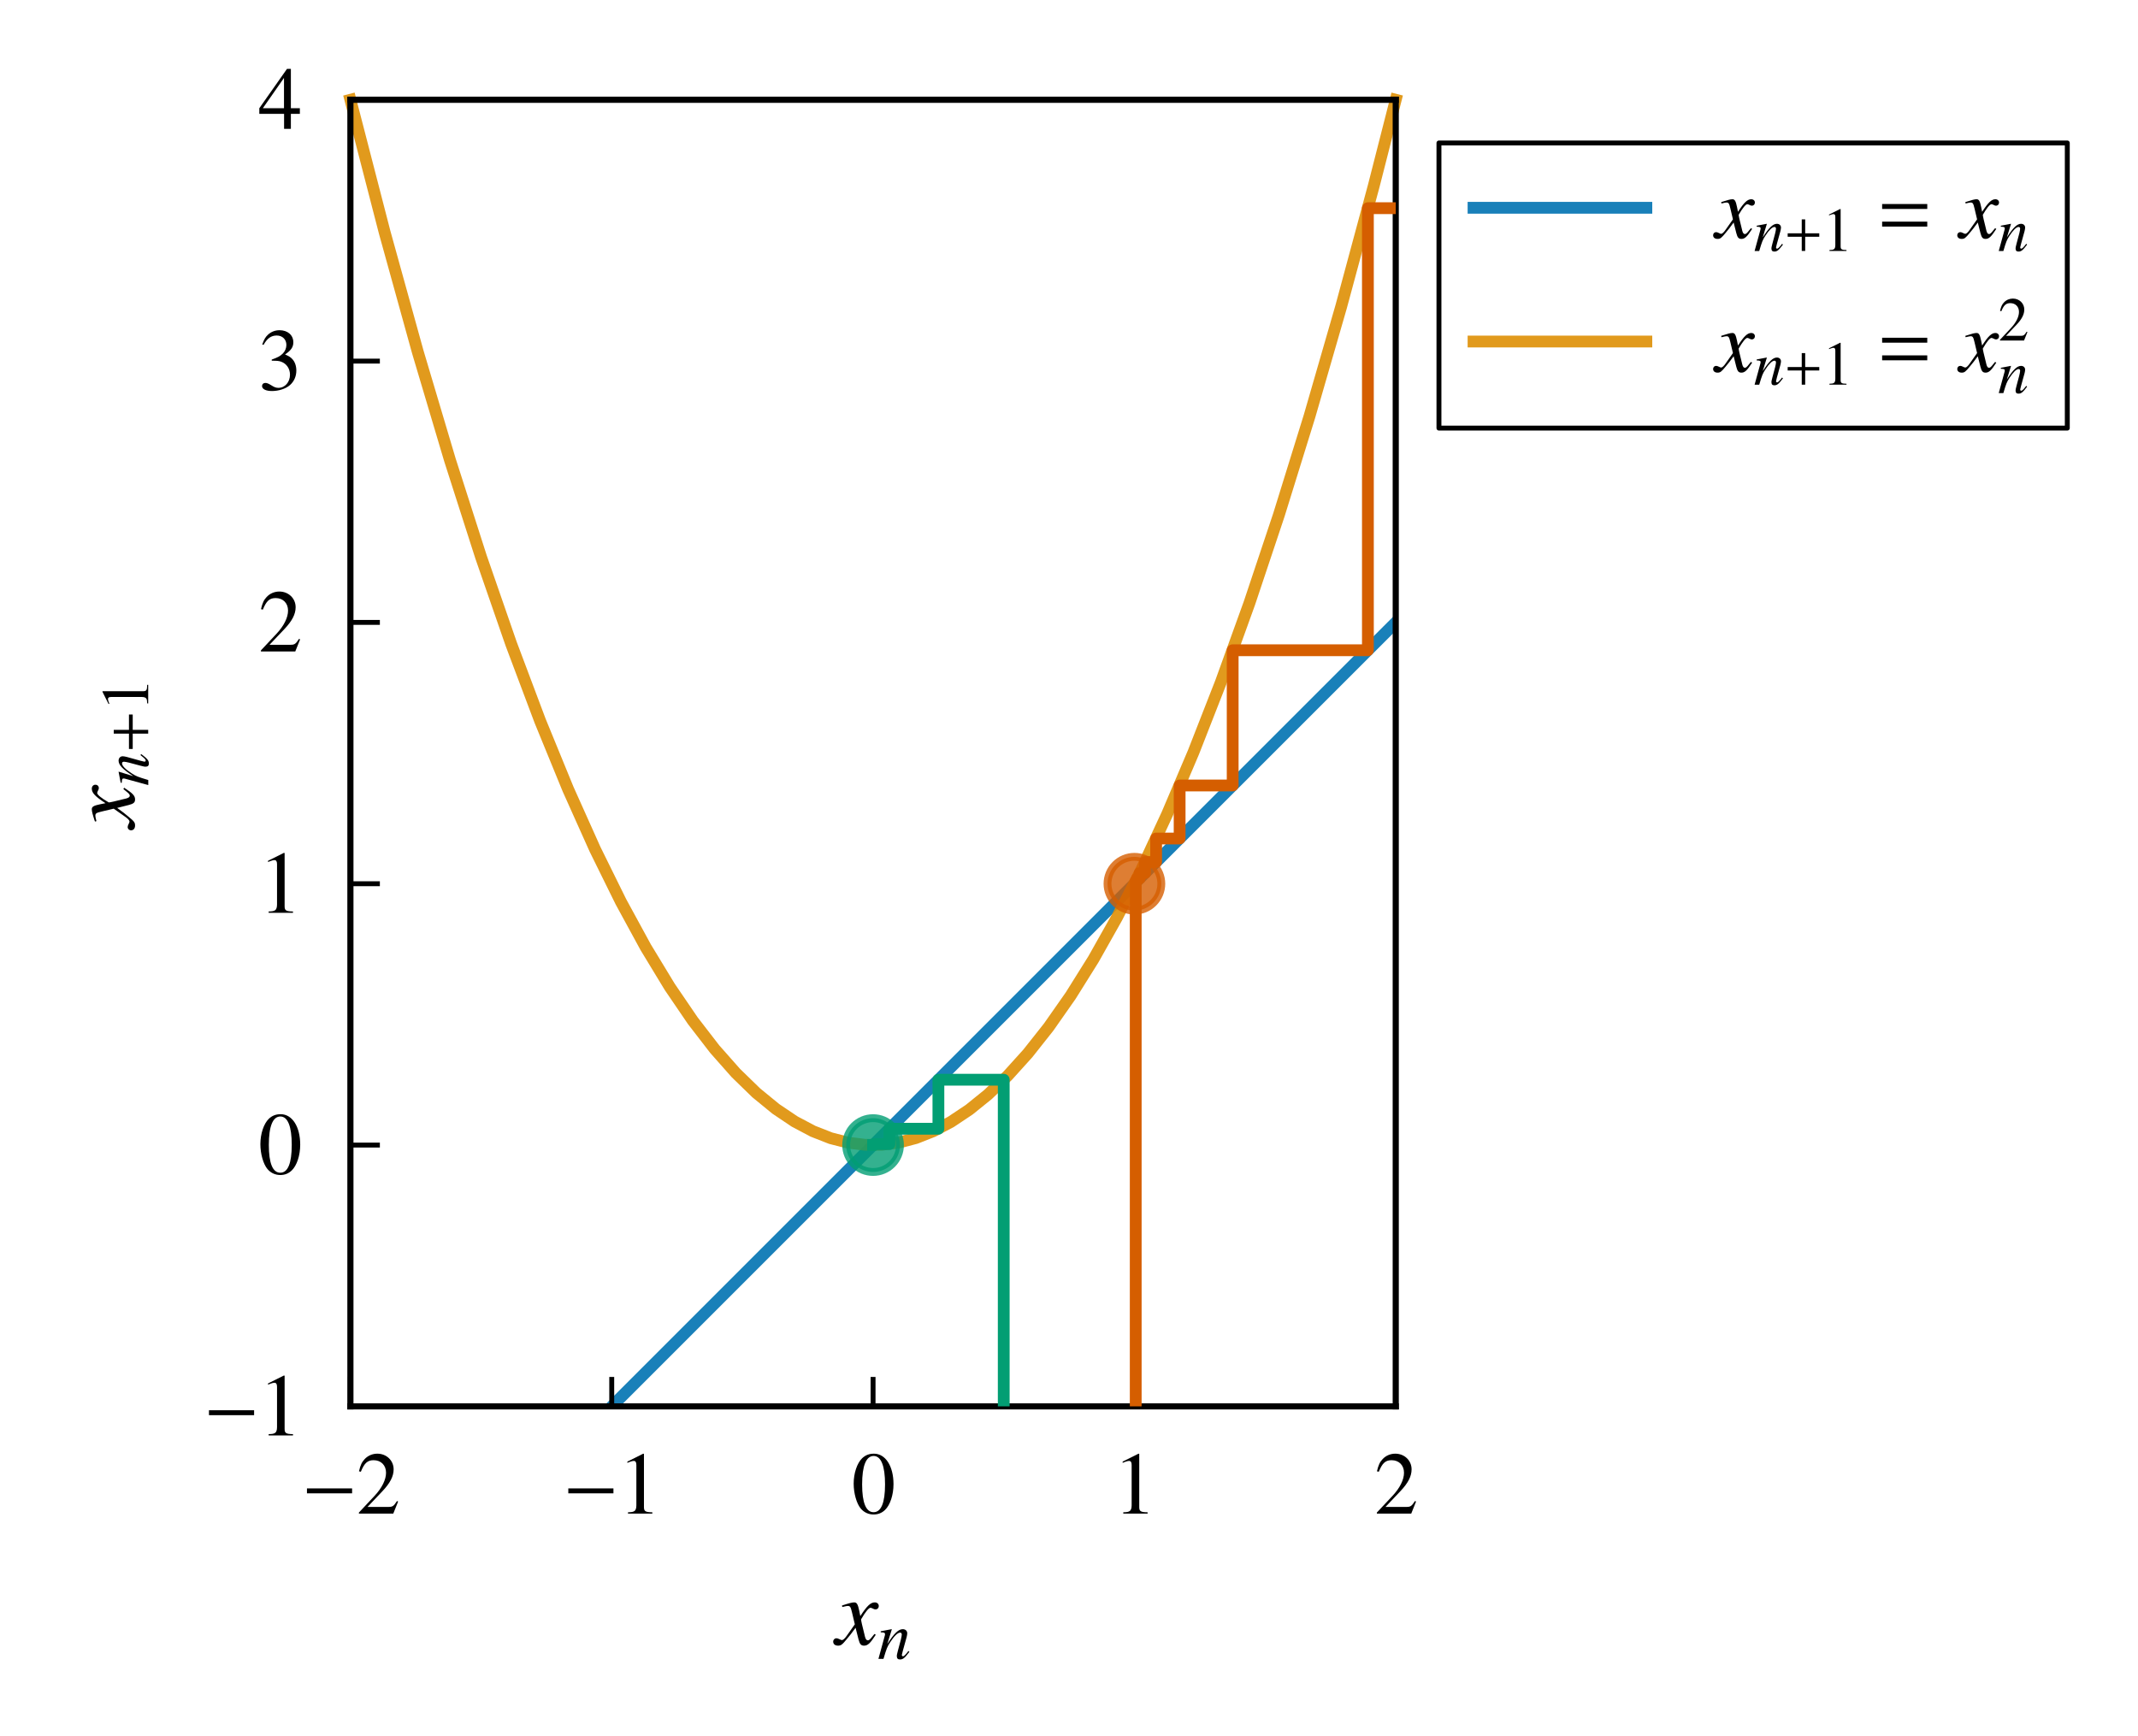 <?xml version="1.0" encoding="utf-8" standalone="no"?>
<!DOCTYPE svg PUBLIC "-//W3C//DTD SVG 1.1//EN"
  "http://www.w3.org/Graphics/SVG/1.1/DTD/svg11.dtd">
<svg xmlns:xlink="http://www.w3.org/1999/xlink" width="217.709pt" height="176.748pt" viewBox="0 0 217.709 176.748" xmlns="http://www.w3.org/2000/svg" version="1.1">
 <defs>
  <style type="text/css">*{stroke-linejoin: round; stroke-linecap: butt}</style>
 </defs>
 <g id="figure_1">
  <g id="patch_1">
   <path d="M 0 176.748 
L 217.709 176.748 
L 217.709 0 
L 0 0 
z
" style="fill: #ffffff"/>
  </g>
  <g id="axes_1">
   <g id="patch_2">
    <path d="M 35.681 143.215 
L 142.126 143.215 
L 142.126 10.159 
L 35.681 10.159 
z
" style="fill: #ffffff"/>
   </g>
   <g id="line2d_1">
    <path d="M 35.681 169.826 
L 142.126 63.381 
L 142.126 63.381 
" clip-path="url(#p1d7105410d)" style="fill: none; stroke: #0173b2; stroke-opacity: 0.9; stroke-width: 1.2; stroke-linecap: square"/>
   </g>
   <g id="matplotlib.axis_1">
    <g id="xtick_1">
     <g id="line2d_2">
      <defs>
       <path id="m1d788da03b" d="M 0 0 
L 0 -3 
" style="stroke: #000000; stroke-width: 0.5"/>
      </defs>
      <g>
       <use xlink:href="#m1d788da03b" x="35.681" y="143.215" style="stroke: #000000; stroke-width: 0.5"/>
      </g>
     </g>
     <g id="text_1">
      <!-- $-2$ -->
      <g transform="translate(30.701 154.133) scale(0.088 -0.088)">
       <defs>
        <path id="txsy-0" d="M 3674 1472 
L 3674 1830 
L 397 1830 
L 397 1472 
L 3674 1472 
z
" transform="scale(0.016)"/>
        <path id="NimbusRomNo9L-Regu-32" d="M 3040 879 
L 2957 912 
C 2720 544 2637 486 2349 486 
L 819 486 
L 1894 1621 
C 2464 2221 2714 2711 2714 3214 
C 2714 3858 2195 4352 1530 4352 
C 1178 4352 845 4211 608 3955 
C 403 3736 307 3530 198 3072 
L 333 3039 
C 589 3671 819 3878 1261 3878 
C 1798 3878 2163 3510 2163 2969 
C 2163 2466 1869 1866 1331 1292 
L 192 76 
L 192 0 
L 2688 0 
L 3040 879 
z
" transform="scale(0.016)"/>
       </defs>
       <use xlink:href="#txsy-0" transform="scale(0.996)"/>
       <use xlink:href="#NimbusRomNo9L-Regu-32" transform="translate(63.362 0) scale(0.996)"/>
      </g>
     </g>
    </g>
    <g id="xtick_2">
     <g id="line2d_3">
      <g>
       <use xlink:href="#m1d788da03b" x="62.292" y="143.215" style="stroke: #000000; stroke-width: 0.5"/>
      </g>
     </g>
     <g id="text_2">
      <!-- $-1$ -->
      <g transform="translate(57.313 154.133) scale(0.088 -0.088)">
       <defs>
        <path id="NimbusRomNo9L-Regu-31" d="M 1862 4352 
L 710 3776 
L 710 3686 
C 787 3718 858 3743 883 3756 
C 998 3801 1107 3826 1171 3826 
C 1306 3826 1363 3731 1363 3525 
L 1363 599 
C 1363 386 1312 238 1210 179 
C 1114 121 1024 102 755 96 
L 755 0 
L 2522 0 
L 2522 96 
C 2016 102 1914 167 1914 477 
L 1914 4339 
L 1862 4352 
z
" transform="scale(0.016)"/>
       </defs>
       <use xlink:href="#txsy-0" transform="scale(0.996)"/>
       <use xlink:href="#NimbusRomNo9L-Regu-31" transform="translate(63.362 0) scale(0.996)"/>
      </g>
     </g>
    </g>
    <g id="xtick_3">
     <g id="line2d_4">
      <g>
       <use xlink:href="#m1d788da03b" x="88.903" y="143.215" style="stroke: #000000; stroke-width: 0.5"/>
      </g>
     </g>
     <g id="text_3">
      <!-- $0$ -->
      <g transform="translate(86.712 154.133) scale(0.088 -0.088)">
       <defs>
        <path id="NimbusRomNo9L-Regu-30" d="M 1626 4352 
C 1274 4352 1005 4243 768 4019 
C 397 3661 154 2924 154 2176 
C 154 1478 365 729 666 371 
C 902 89 1229 -64 1600 -64 
C 1926 -64 2202 44 2432 268 
C 2803 620 3046 1363 3046 2137 
C 3046 3449 2464 4352 1626 4352 
z
M 1606 4185 
C 2144 4185 2432 3462 2432 2124 
C 2432 787 2150 102 1600 102 
C 1050 102 768 787 768 2118 
C 768 3475 1056 4185 1606 4185 
z
" transform="scale(0.016)"/>
       </defs>
       <use xlink:href="#NimbusRomNo9L-Regu-30" transform="scale(0.996)"/>
      </g>
     </g>
    </g>
    <g id="xtick_4">
     <g id="line2d_5">
      <g>
       <use xlink:href="#m1d788da03b" x="115.515" y="143.215" style="stroke: #000000; stroke-width: 0.5"/>
      </g>
     </g>
     <g id="text_4">
      <!-- $1$ -->
      <g transform="translate(113.323 154.133) scale(0.088 -0.088)">
       <use xlink:href="#NimbusRomNo9L-Regu-31" transform="scale(0.996)"/>
      </g>
     </g>
    </g>
    <g id="xtick_5">
     <g id="line2d_6">
      <g>
       <use xlink:href="#m1d788da03b" x="142.126" y="143.215" style="stroke: #000000; stroke-width: 0.5"/>
      </g>
     </g>
     <g id="text_5">
      <!-- $2$ -->
      <g transform="translate(139.934 154.133) scale(0.088 -0.088)">
       <use xlink:href="#NimbusRomNo9L-Regu-32" transform="scale(0.996)"/>
      </g>
     </g>
    </g>
    <g id="text_6">
     <!-- $x_n$ -->
     <g transform="translate(85.107 167.482) scale(0.096 -0.096)">
      <defs>
       <path id="NimbusRomNo9L-ReguItal-78" d="M 2573 714 
C 2522 657 2490 618 2432 542 
C 2285 351 2208 288 2138 288 
C 2042 288 1984 370 1939 548 
C 1926 599 1920 638 1914 657 
C 1754 1299 1683 1592 1683 1687 
C 1965 2177 2195 2457 2310 2457 
C 2349 2457 2400 2438 2464 2406 
C 2541 2362 2586 2349 2637 2349 
C 2771 2349 2861 2444 2861 2579 
C 2861 2713 2752 2816 2598 2816 
C 2317 2816 2074 2585 1632 1904 
L 1562 2254 
C 1472 2687 1402 2816 1229 2816 
C 1088 2816 870 2758 480 2630 
L 410 2604 
L 435 2508 
C 678 2566 736 2579 794 2579 
C 954 2579 992 2521 1082 2139 
L 1267 1357 
L 742 612 
C 614 421 486 307 416 307 
C 378 307 314 326 250 364 
C 166 409 96 428 45 428 
C -77 428 -173 332 -173 204 
C -173 38 -45 -64 147 -64 
C 346 -64 422 -7 742 383 
C 915 587 1050 758 1318 1127 
L 1510 364 
C 1594 38 1677 -64 1882 -64 
C 2125 -64 2291 89 2662 663 
L 2573 714 
z
" transform="scale(0.016)"/>
       <path id="NimbusRomNo9L-ReguItal-6e" d="M 2944 742 
L 2810 575 
C 2624 339 2509 236 2419 236 
C 2368 236 2317 288 2317 339 
C 2317 384 2317 384 2406 742 
L 2771 2060 
C 2803 2195 2829 2335 2829 2425 
C 2829 2655 2656 2816 2406 2816 
C 1997 2816 1594 2431 934 1407 
L 1363 2803 
L 1344 2816 
C 998 2745 864 2719 307 2617 
L 307 2515 
C 634 2508 717 2470 717 2342 
C 717 2303 710 2265 704 2233 
L 90 -7 
L 570 -7 
C 870 1004 928 1145 1210 1580 
C 1594 2169 1920 2489 2157 2489 
C 2253 2489 2310 2419 2310 2303 
C 2310 2227 2272 2015 2221 1817 
L 1939 761 
C 1856 435 1837 345 1837 281 
C 1837 38 1926 -64 2138 -64 
C 2426 -64 2592 70 3034 659 
L 2944 742 
z
" transform="scale(0.016)"/>
      </defs>
      <use xlink:href="#NimbusRomNo9L-ReguItal-78" transform="scale(0.996)"/>
      <use xlink:href="#NimbusRomNo9L-ReguItal-6e" transform="translate(44.234 -14.944) scale(0.697)"/>
     </g>
    </g>
   </g>
   <g id="matplotlib.axis_2">
    <g id="ytick_1">
     <g id="line2d_7">
      <defs>
       <path id="m839b33a73e" d="M 0 0 
L 3 0 
" style="stroke: #000000; stroke-width: 0.5"/>
      </defs>
      <g>
       <use xlink:href="#m839b33a73e" x="35.681" y="143.215" style="stroke: #000000; stroke-width: 0.5"/>
      </g>
     </g>
     <g id="text_7">
      <!-- $-1$ -->
      <g transform="translate(20.722 146.174) scale(0.088 -0.088)">
       <use xlink:href="#txsy-0" transform="scale(0.996)"/>
       <use xlink:href="#NimbusRomNo9L-Regu-31" transform="translate(63.362 0) scale(0.996)"/>
      </g>
     </g>
    </g>
    <g id="ytick_2">
     <g id="line2d_8">
      <g>
       <use xlink:href="#m839b33a73e" x="35.681" y="116.604" style="stroke: #000000; stroke-width: 0.5"/>
      </g>
     </g>
     <g id="text_8">
      <!-- $0$ -->
      <g transform="translate(26.298 119.563) scale(0.088 -0.088)">
       <use xlink:href="#NimbusRomNo9L-Regu-30" transform="scale(0.996)"/>
      </g>
     </g>
    </g>
    <g id="ytick_3">
     <g id="line2d_9">
      <g>
       <use xlink:href="#m839b33a73e" x="35.681" y="89.992" style="stroke: #000000; stroke-width: 0.5"/>
      </g>
     </g>
     <g id="text_9">
      <!-- $1$ -->
      <g transform="translate(26.298 92.951) scale(0.088 -0.088)">
       <use xlink:href="#NimbusRomNo9L-Regu-31" transform="scale(0.996)"/>
      </g>
     </g>
    </g>
    <g id="ytick_4">
     <g id="line2d_10">
      <g>
       <use xlink:href="#m839b33a73e" x="35.681" y="63.381" style="stroke: #000000; stroke-width: 0.5"/>
      </g>
     </g>
     <g id="text_10">
      <!-- $2$ -->
      <g transform="translate(26.298 66.34) scale(0.088 -0.088)">
       <use xlink:href="#NimbusRomNo9L-Regu-32" transform="scale(0.996)"/>
      </g>
     </g>
    </g>
    <g id="ytick_5">
     <g id="line2d_11">
      <g>
       <use xlink:href="#m839b33a73e" x="35.681" y="36.77" style="stroke: #000000; stroke-width: 0.5"/>
      </g>
     </g>
     <g id="text_11">
      <!-- $3$ -->
      <g transform="translate(26.298 39.729) scale(0.088 -0.088)">
       <defs>
        <path id="NimbusRomNo9L-Regu-33" d="M 979 2137 
C 1357 2137 1504 2124 1658 2067 
C 2054 1926 2304 1561 2304 1120 
C 2304 582 1939 166 1466 166 
C 1293 166 1165 211 928 364 
C 736 480 627 524 518 524 
C 371 524 275 435 275 300 
C 275 76 550 -64 998 -64 
C 1491 -64 1997 102 2298 364 
C 2598 627 2765 998 2765 1427 
C 2765 1753 2662 2054 2477 2252 
C 2349 2393 2227 2470 1946 2592 
C 2387 2892 2547 3129 2547 3475 
C 2547 3993 2138 4352 1549 4352 
C 1229 4352 947 4243 717 4038 
C 525 3865 429 3699 288 3315 
L 384 3289 
C 646 3757 934 3967 1338 3967 
C 1754 3967 2042 3686 2042 3283 
C 2042 3052 1946 2822 1786 2662 
C 1594 2470 1414 2374 979 2220 
L 979 2137 
z
" transform="scale(0.016)"/>
       </defs>
       <use xlink:href="#NimbusRomNo9L-Regu-33" transform="scale(0.996)"/>
      </g>
     </g>
    </g>
    <g id="ytick_6">
     <g id="line2d_12">
      <g>
       <use xlink:href="#m839b33a73e" x="35.681" y="10.159" style="stroke: #000000; stroke-width: 0.5"/>
      </g>
     </g>
     <g id="text_12">
      <!-- $4$ -->
      <g transform="translate(26.298 13.118) scale(0.088 -0.088)">
       <defs>
        <path id="NimbusRomNo9L-Regu-34" d="M 3021 1497 
L 2368 1497 
L 2368 4352 
L 2086 4352 
L 77 1497 
L 77 1088 
L 1875 1088 
L 1875 0 
L 2368 0 
L 2368 1088 
L 3021 1088 
L 3021 1497 
z
M 1869 1497 
L 333 1497 
L 1869 3697 
L 1869 1497 
z
" transform="scale(0.016)"/>
       </defs>
       <use xlink:href="#NimbusRomNo9L-Regu-34" transform="scale(0.996)"/>
      </g>
     </g>
    </g>
    <g id="text_13">
     <!-- $x_{n+1}$ -->
     <g transform="translate(13.656 84.287) rotate(-90) scale(0.096 -0.096)">
      <defs>
       <path id="rtxr-2b" d="M 3674 1472 
L 3674 1830 
L 2214 1830 
L 2214 3276 
L 1856 3276 
L 1856 1830 
L 397 1830 
L 397 1472 
L 1856 1472 
L 1856 0 
L 2214 0 
L 2214 1472 
L 3674 1472 
z
" transform="scale(0.016)"/>
      </defs>
      <use xlink:href="#NimbusRomNo9L-ReguItal-78" transform="scale(0.996)"/>
      <use xlink:href="#NimbusRomNo9L-ReguItal-6e" transform="translate(44.234 -14.944) scale(0.697)"/>
      <use xlink:href="#rtxr-2b" transform="translate(79.103 -14.944) scale(0.697)"/>
      <use xlink:href="#NimbusRomNo9L-Regu-31" transform="translate(123.457 -14.944) scale(0.697)"/>
     </g>
    </g>
   </g>
   <g id="line2d_13">
    <path d="M 35.681 10.159 
L 39.167 23.646 
L 42.547 35.85 
L 45.82 46.851 
L 48.987 56.728 
L 52.047 65.557 
L 55.001 73.412 
L 57.848 80.362 
L 60.589 86.477 
L 63.224 91.823 
L 65.752 96.462 
L 68.2 100.496 
L 70.542 103.934 
L 72.777 106.831 
L 74.933 109.269 
L 77.008 111.287 
L 79.004 112.921 
L 80.92 114.209 
L 82.783 115.196 
L 84.592 115.905 
L 86.349 116.358 
L 88.079 116.578 
L 89.808 116.573 
L 91.538 116.343 
L 93.268 115.888 
L 95.024 115.196 
L 96.834 114.241 
L 98.696 113 
L 100.612 111.452 
L 102.608 109.546 
L 104.657 107.277 
L 106.786 104.587 
L 109.022 101.394 
L 111.337 97.692 
L 113.732 93.439 
L 116.233 88.536 
L 118.841 82.924 
L 121.529 76.605 
L 124.323 69.46 
L 127.224 61.423 
L 130.231 52.423 
L 133.344 42.388 
L 136.564 31.243 
L 139.891 18.912 
L 142.126 10.159 
L 142.126 10.159 
" style="fill: none; stroke: #de8f05; stroke-opacity: 0.9; stroke-width: 1.2; stroke-linecap: square"/>
   </g>
   <g id="patch_3">
    <path d="M 35.681 143.215 
L 35.681 10.159 
" style="fill: none; stroke: #000000; stroke-width: 0.625; stroke-linejoin: miter; stroke-linecap: square"/>
   </g>
   <g id="patch_4">
    <path d="M 142.126 143.215 
L 142.126 10.159 
" style="fill: none; stroke: #000000; stroke-width: 0.625; stroke-linejoin: miter; stroke-linecap: square"/>
   </g>
   <g id="patch_5">
    <path d="M 35.681 143.215 
L 142.126 143.215 
" style="fill: none; stroke: #000000; stroke-width: 0.625; stroke-linejoin: miter; stroke-linecap: square"/>
   </g>
   <g id="patch_6">
    <path d="M 35.681 10.159 
L 142.126 10.159 
" style="fill: none; stroke: #000000; stroke-width: 0.625; stroke-linejoin: miter; stroke-linecap: square"/>
   </g>
   <g id="PathCollection_1">
    <defs>
     <path id="m013f0812f3" d="M 0 2.739 
C 0.726 2.739 1.423 2.45 1.936 1.936 
C 2.45 1.423 2.739 0.726 2.739 0 
C 2.739 -0.726 2.45 -1.423 1.936 -1.936 
C 1.423 -2.45 0.726 -2.739 0 -2.739 
C -0.726 -2.739 -1.423 -2.45 -1.936 -1.936 
C -2.45 -1.423 -2.739 -0.726 -2.739 0 
C -2.739 0.726 -2.45 1.423 -1.936 1.936 
C -1.423 2.45 -0.726 2.739 0 2.739 
z
" style="stroke: #029e73; stroke-opacity: 0.8; stroke-width: 0.8"/>
    </defs>
    <g clip-path="url(#p1d7105410d)">
     <use xlink:href="#m013f0812f3" x="88.903" y="116.604" style="fill: #029e73; fill-opacity: 0.8; stroke: #029e73; stroke-opacity: 0.8; stroke-width: 0.8"/>
    </g>
   </g>
   <g id="PathCollection_2">
    <defs>
     <path id="mf86409a322" d="M 0 2.739 
C 0.726 2.739 1.423 2.45 1.936 1.936 
C 2.45 1.423 2.739 0.726 2.739 0 
C 2.739 -0.726 2.45 -1.423 1.936 -1.936 
C 1.423 -2.45 0.726 -2.739 0 -2.739 
C -0.726 -2.739 -1.423 -2.45 -1.936 -1.936 
C -2.45 -1.423 -2.739 -0.726 -2.739 0 
C -2.739 0.726 -2.45 1.423 -1.936 1.936 
C -1.423 2.45 -0.726 2.739 0 2.739 
z
" style="stroke: #d55e00; stroke-opacity: 0.8; stroke-width: 0.8"/>
    </defs>
    <g clip-path="url(#p1d7105410d)">
     <use xlink:href="#mf86409a322" x="115.515" y="89.992" style="fill: #d55e00; fill-opacity: 0.8; stroke: #d55e00; stroke-opacity: 0.8; stroke-width: 0.8"/>
    </g>
   </g>
   <g id="line2d_14">
    <path d="M 102.209 177.748 
L 102.209 109.951 
L 95.556 109.951 
L 95.556 114.94 
L 90.567 114.94 
L 90.567 116.5 
L 89.007 116.5 
L 89.007 116.603 
L 88.904 116.603 
L 88.904 116.604 
L 88.903 116.604 
L 88.903 116.604 
L 88.903 116.604 
L 88.903 116.604 
L 88.903 116.604 
L 88.903 116.604 
L 88.903 116.604 
L 88.903 116.604 
L 88.903 116.604 
" clip-path="url(#p1d7105410d)" style="fill: none; stroke: #029e73; stroke-width: 1.2; stroke-linecap: square"/>
   </g>
   <g id="line2d_15">
    <path d="M 115.648 177.748 
L 115.648 89.726 
L 115.781 89.726 
L 115.781 89.456 
L 116.051 89.456 
L 116.051 88.909 
L 116.598 88.909 
L 116.598 87.782 
L 117.725 87.782 
L 117.725 85.388 
L 120.12 85.388 
L 120.12 79.986 
L 125.521 79.986 
L 125.521 66.216 
L 139.291 66.216 
L 139.291 21.198 
L 184.31 21.198 
L 184.31 -1 
" clip-path="url(#p1d7105410d)" style="fill: none; stroke: #d55e00; stroke-width: 1.2; stroke-linecap: square"/>
   </g>
   <g id="legend_1">
    <g id="patch_7">
     <path d="M 146.526 43.595 
L 210.509 43.595 
L 210.509 14.559 
L 146.526 14.559 
z
" style="fill: #ffffff; stroke: #000000; stroke-width: 0.5; stroke-linejoin: miter"/>
    </g>
    <g id="line2d_16">
     <path d="M 150.046 21.159 
L 158.846 21.159 
L 167.646 21.159 
" style="fill: none; stroke: #0173b2; stroke-opacity: 0.9; stroke-width: 1.2; stroke-linecap: square"/>
    </g>
    <g id="text_14">
     <!-- $x_{n+1}=x_n$ -->
     <g transform="translate(174.686 24.239) scale(0.088 -0.088)">
      <defs>
       <path id="rtxr-3d" d="M 3674 2112 
L 3674 2470 
L 397 2470 
L 397 2112 
L 3674 2112 
z
M 3674 832 
L 3674 1190 
L 397 1190 
L 397 832 
L 3674 832 
z
" transform="scale(0.016)"/>
      </defs>
      <use xlink:href="#NimbusRomNo9L-ReguItal-78" transform="scale(0.996)"/>
      <use xlink:href="#NimbusRomNo9L-ReguItal-6e" transform="translate(44.234 -14.944) scale(0.697)"/>
      <use xlink:href="#rtxr-2b" transform="translate(79.103 -14.944) scale(0.697)"/>
      <use xlink:href="#NimbusRomNo9L-Regu-31" transform="translate(123.457 -14.944) scale(0.697)"/>
      <use xlink:href="#rtxr-3d" transform="translate(186.498 0) scale(0.996)"/>
      <use xlink:href="#NimbusRomNo9L-ReguItal-78" transform="translate(282.515 0) scale(0.996)"/>
      <use xlink:href="#NimbusRomNo9L-ReguItal-6e" transform="translate(326.75 -14.944) scale(0.697)"/>
     </g>
    </g>
    <g id="line2d_17">
     <path d="M 150.046 34.777 
L 158.846 34.777 
L 167.646 34.777 
" style="fill: none; stroke: #de8f05; stroke-opacity: 0.9; stroke-width: 1.2; stroke-linecap: square"/>
    </g>
    <g id="text_15">
     <!-- $x_{n+1}=x_n^2$ -->
     <g transform="translate(174.686 37.857) scale(0.088 -0.088)">
      <use xlink:href="#NimbusRomNo9L-ReguItal-78" transform="scale(0.996)"/>
      <use xlink:href="#NimbusRomNo9L-ReguItal-6e" transform="translate(44.234 -14.944) scale(0.697)"/>
      <use xlink:href="#rtxr-2b" transform="translate(79.103 -14.944) scale(0.697)"/>
      <use xlink:href="#NimbusRomNo9L-Regu-31" transform="translate(123.457 -14.944) scale(0.697)"/>
      <use xlink:href="#rtxr-3d" transform="translate(186.498 0) scale(0.996)"/>
      <use xlink:href="#NimbusRomNo9L-ReguItal-78" transform="translate(282.515 0) scale(0.996)"/>
      <use xlink:href="#NimbusRomNo9L-Regu-32" transform="translate(327.049 36.164) scale(0.697)"/>
      <use xlink:href="#NimbusRomNo9L-ReguItal-6e" transform="translate(326.75 -24.608) scale(0.697)"/>
     </g>
    </g>
   </g>
  </g>
 </g>
 <defs>
  <clipPath id="p1d7105410d">
   <rect x="35.681" y="10.159" width="106.445" height="133.056"/>
  </clipPath>
 </defs>
</svg>
